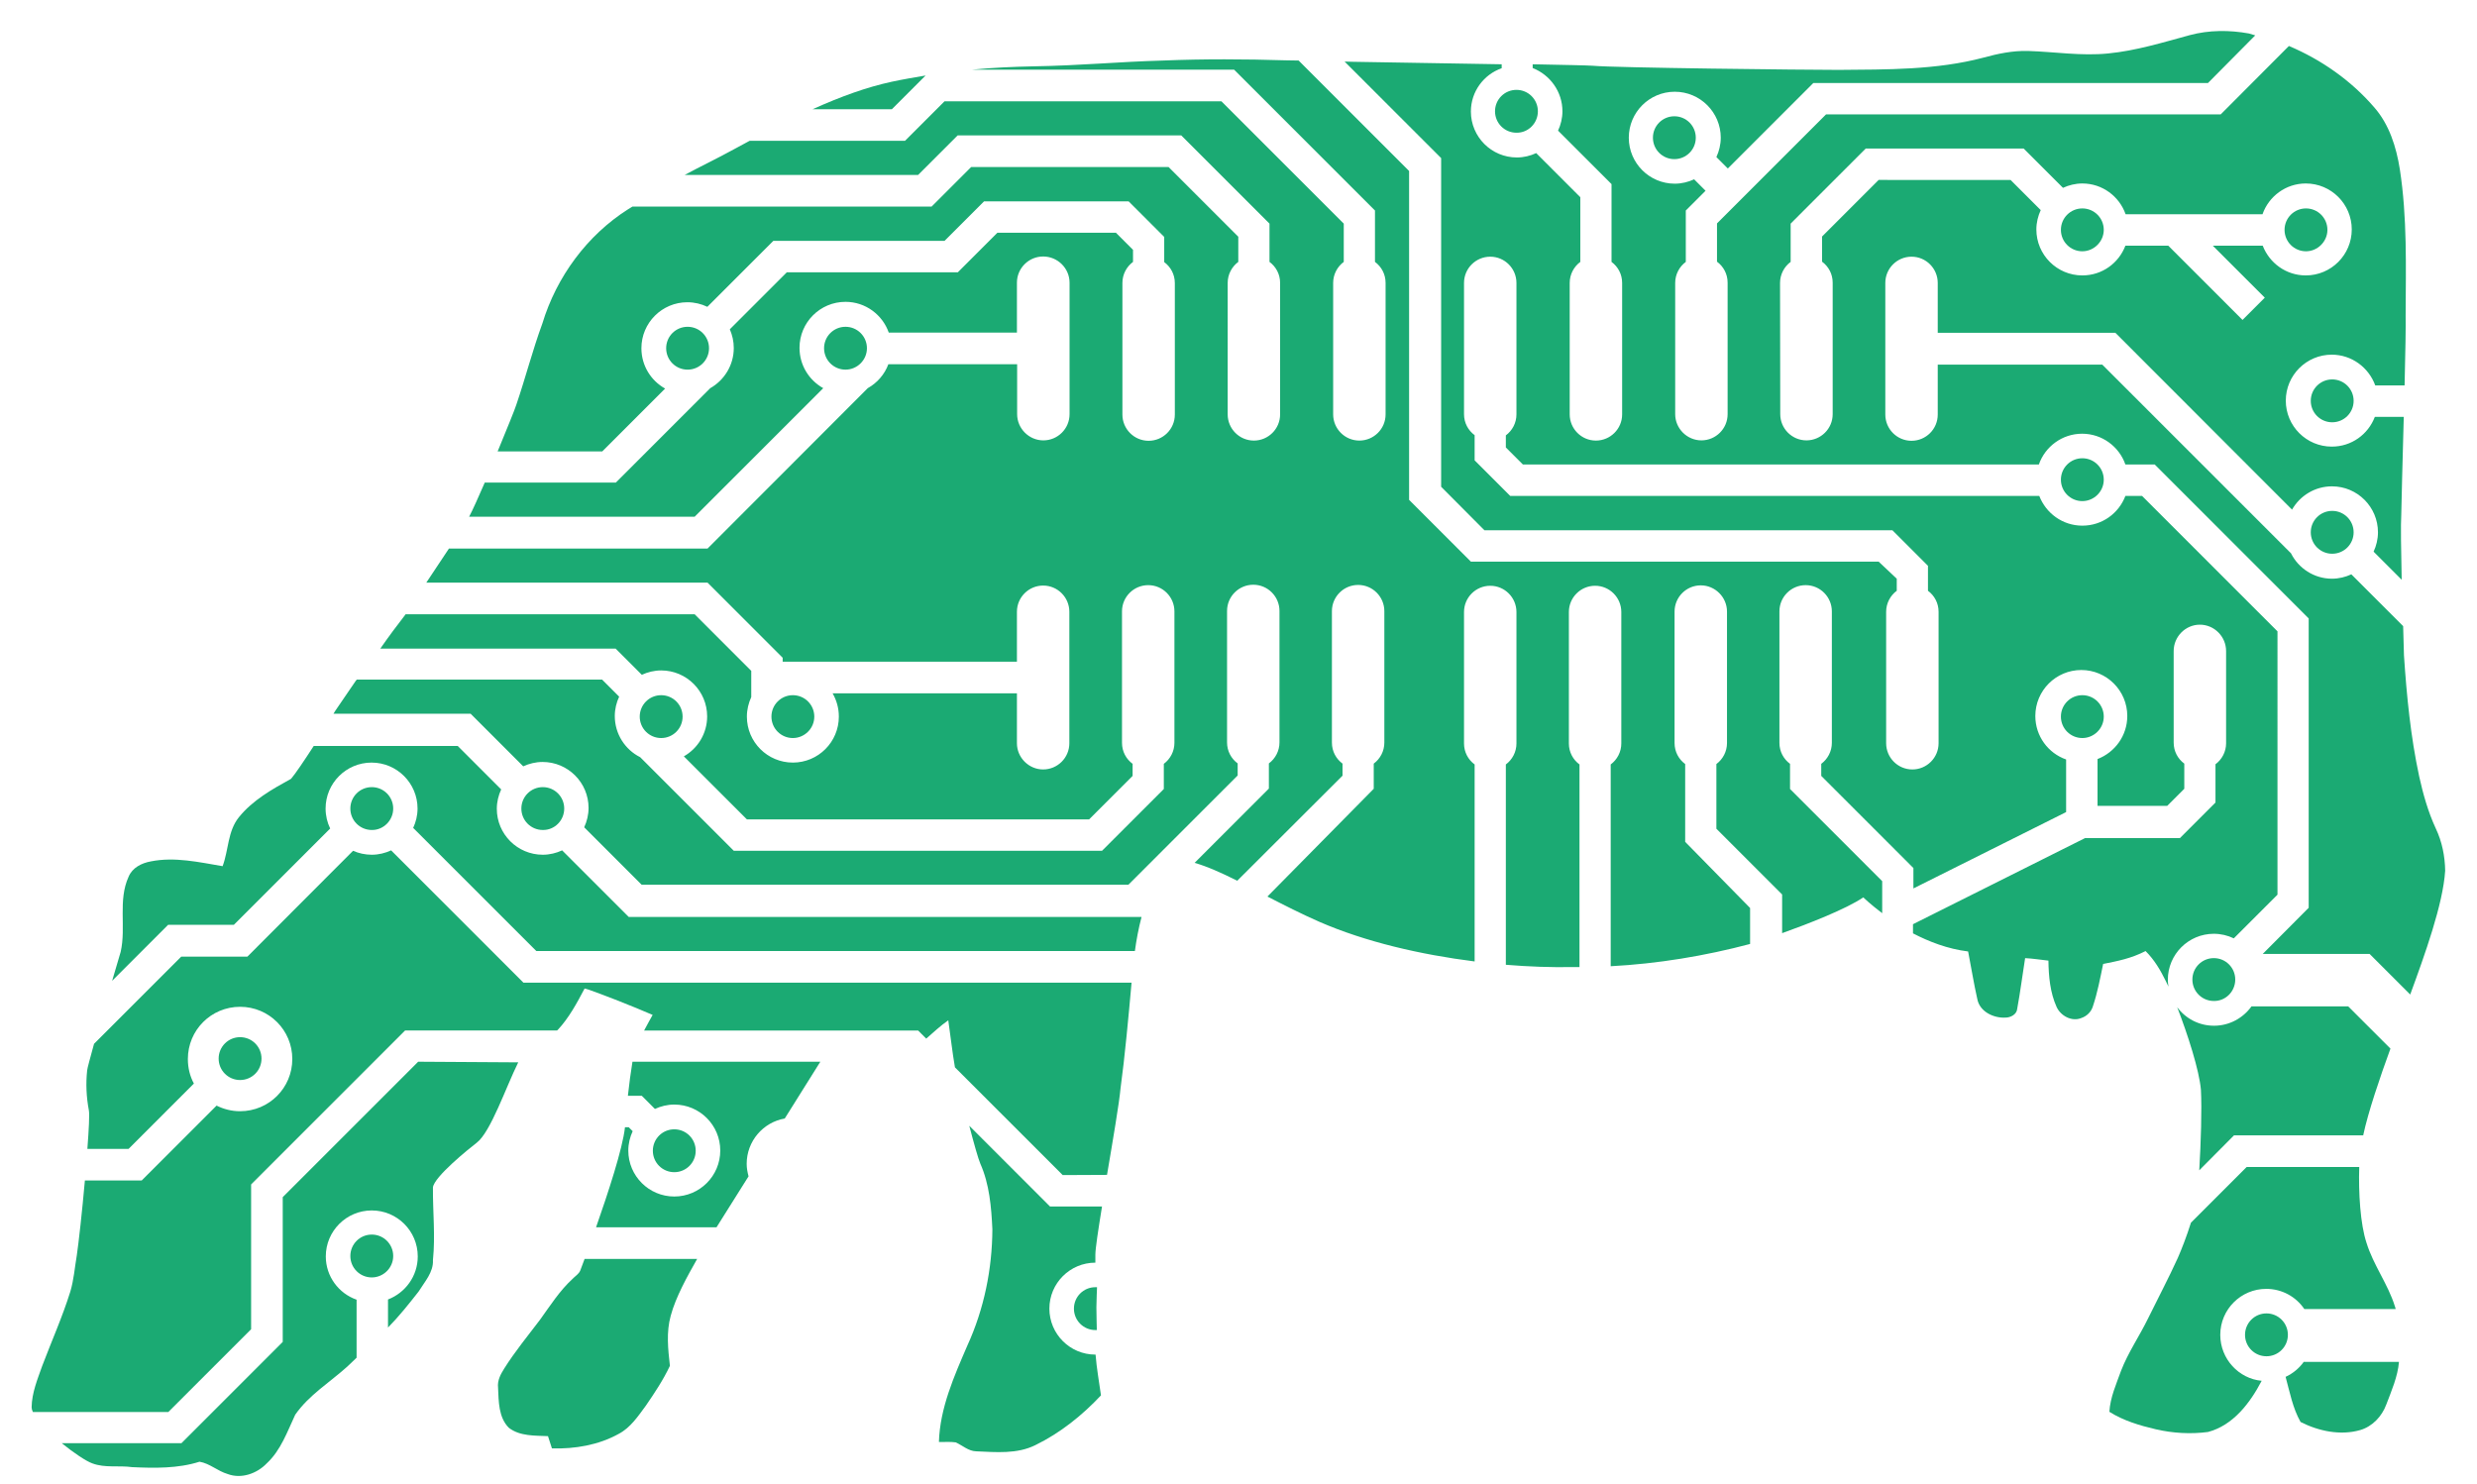 <?xml version="1.0" encoding="utf-8"?>
<!-- Generator: Adobe Illustrator 21.0.2, SVG Export Plug-In . SVG Version: 6.00 Build 0)  -->
<svg version="1.1" id="Layer_1" xmlns="http://www.w3.org/2000/svg" xmlns:xlink="http://www.w3.org/1999/xlink" x="0px" y="0px"
	 viewBox="0 0 1190.6 713.5" enable-background="new 0 0 1190.6 713.5" xml:space="preserve">
<g id="Layer_2">
</g>
<g id="Layer_1_1_">
	<g>
		<path fill="#1BAA73" d="M201,510.4l-65.1,65.1v69.6l-48.7,48.7H29.7c5.8,4.7,11.8,8.7,14.7,9.7c6.1,2.3,12.7,0.9,19.1,1.8
			c10.8,0.5,22,0.7,32.4-2.6c4.9,0.8,8.7,4.5,13.5,5.9c6.6,2.5,14.1-0.2,18.8-5.1c6.8-6.3,9.9-15.3,13.7-23.4
			c6.6-9.5,16.7-15.6,25.1-23.2c0,0,1.9-1.8,4.4-4.2v-27.9c-8.6-3-14.8-11.2-14.8-20.8c0-12.2,9.9-22.1,22.1-22.1
			c12.2,0,22.1,9.9,22.1,22.1c0,9.5-6,17.5-14.3,20.7v13.5c5.3-5.4,10-11.3,14.7-17.3c2.9-4.7,7.2-9.3,6.9-15.1
			c1.2-11.7-0.1-23.3,0-35c0.6-5.1,17.2-18.5,21.1-21.5c6.7-5.2,14-26.7,19.9-38.6L201,510.4L201,510.4z"/>
		<path fill="#1BAA73" d="M53.9,471.5l26.9-26.9h31.6l46.3-46.3c-1.4-2.9-2.2-6.2-2.2-9.6c0-12.2,9.9-22.1,22.1-22.1
			c12.2,0,22.1,9.9,22.1,22.1c0,3.3-0.8,6.5-2.1,9.3l59.2,59.2h287.7c0.7-5.3,1.8-11.1,3.2-16.4H302.2l-32-32
			c-2.8,1.3-6,2.1-9.3,2.1c-12.2,0-22.1-9.9-22.1-22.1c0-3.3,0.8-6.5,2.1-9.3L220,358.6h-69.2c-4.4,6.8-8.9,13.5-10.9,15.8
			c-9.1,5-18.5,10.3-25.1,18.5c-5.4,6.7-4.9,15.8-7.8,23.5c-11.3-1.9-23-4.6-34.5-2.3c-4.4,0.8-8.9,3-10.7,7.4
			c-5.2,11.4-1.1,24.2-3.8,36.1C57.4,459.6,55.8,464.9,53.9,471.5z"/>
		<path fill="#1BAA73" d="M301.8,526.8h6.7l6.3,6.3c2.8-1.3,6-2.1,9.3-2.1c12.2,0,22.1,9.9,22.1,22.1c0,12.2-9.9,22.1-22.1,22.1
			c-12.2,0-22.1-9.9-22.1-22.1c0-3.3,0.8-6.5,2.1-9.3l-1.9-1.9h-1.8c-1.1,10.3-8.2,31.8-13.9,48.1h57.9c4.2-6.7,9.6-15.3,15.4-24.5
			c-0.5-1.9-0.9-3.9-0.9-6c0-10.9,7.9-20,18.3-21.8c6.5-10.3,12.5-19.9,17.1-27.3H304C303.2,515.3,302.4,521.2,301.8,526.8z"/>
		<path fill="#1BAA73" d="M1073.8,545.8h62.1c2.3-11,8.3-28.6,13.1-41.7l-20.3-20.3h-46.5c-4,5.6-10.6,9.3-18,9.3
			c-7.3,0-13.7-3.5-17.7-8.9c5.1,13.2,10.6,30.3,11.4,39.7c0.5,9.2,0,25.5-0.8,38.7L1073.8,545.8z"/>
		<path fill="#1BAA73" d="M428.7,52.5l16.2-16.2c-5.3,0.9-10.7,1.8-16.3,3c-12,2.6-24.2,7-38,13.2H428.7z"/>
		<path fill="#1BAA73" d="M532.1,564.8c2.9-17.1,5.9-34.8,6.5-41.6c2-14.5,3.9-35,5.3-50.8H251.6L188,408.8c-2.8,1.3-6,2.1-9.3,2.1
			c-3.2,0-6.3-0.7-9-1.9l-50.8,50.9H87.1l-41.9,41.9c-1.8,6.6-3.2,11.6-3.3,12.7c-0.7,6.4-0.4,12.8,0.8,19.2c0.4,1.9,0,9.3-0.7,18.6
			h19.8l31.4-31.4c-1.9-3.5-2.9-7.5-2.9-11.8c0-13.9,11.2-25.1,25.1-25.1s25.1,11.2,25.1,25.1c0,13.9-11.2,25.1-25.1,25.1
			c-4.1,0-7.9-1-11.3-2.7l-36,36H40.8c-1.3,14.8-3,30-3.9,36.1c-1,5.8-1.4,11.6-3.1,17.3c-3.8,12.2-9,23.8-13.5,35.7
			c-2.3,6.5-5,13-5.1,19.9c0,0.7,0.2,1.5,0.6,2.3h65.1l39.8-39.8v-69.6l74-74h73c0.1-0.1,0.3-0.2,0.4-0.3
			c5.4-5.8,9.2-12.9,12.9-19.9c3,0.6,24.8,9.2,32.7,12.7c-0.7,1.3-2.5,4.4-4.1,7.5h131.7l3.9,3.9c3.5-3,6.8-6.2,10.6-8.8
			c1.1,7.5,1.9,15.1,3.2,22.6l51.8,51.8L532.1,564.8L532.1,564.8z"/>
		<path fill="#1BAA73" d="M1041,471.6c0.4,0.8,0.8,1.7,1.3,2.7c-0.2-1.1-0.3-2.2-0.3-3.3c0-12.2,9.9-22.1,22.1-22.1
			c3.4,0,6.7,0.8,9.6,2.2l21-21V303.5l-65.1-65.1h-8c-3.2,8.4-11.2,14.3-20.7,14.3c-9.5,0-17.5-6-20.7-14.3H725.9l-17.1-17.1v-12.1
			c-3.1-2.3-5.1-5.9-5.1-10.1V136c0-7,5.7-12.6,12.6-12.6c7,0,12.6,5.7,12.6,12.6v63.2c0,4.1-2,7.8-5.1,10.1v5.8l8.2,8.2H980
			c3-8.6,11.2-14.8,20.8-14.8c9.6,0,17.8,6.2,20.8,14.8h14.1l74,74v139.1l-22.1,22.2h51.4l19.5,19.5c7-19.1,15.8-43.5,16.8-59.5
			c-0.1-7-1.5-14-4.5-20.3c-3.7-8-6.1-16.5-8-25.1c-4.1-19.1-6-38.6-7.3-58.1c0-1.6-0.2-7-0.4-14.1l-24.9-24.9
			c-2.8,1.3-6,2.1-9.3,2.1c-8.6,0-16.1-5-19.7-12.2l-90.7-90.7h-79.1v24c0,7-5.7,12.6-12.6,12.6c-7,0-12.6-5.7-12.6-12.6V136
			c0-7,5.7-12.6,12.6-12.6c7,0,12.6,5.7,12.6,12.6v24h85.4l84.9,85c3.8-6.7,11-11.2,19.2-11.2c12.2,0,22.1,9.9,22.1,22.1
			c0,3.3-0.8,6.5-2.1,9.3l13.5,13.5c-0.3-13.6-0.5-26.8-0.2-31.2c0.1-5.2,0.6-26,1.2-47.1h-13.9c-3.2,8.4-11.2,14.3-20.7,14.3
			c-12.2,0-22.1-9.9-22.1-22.1c0-12.2,9.9-22.1,22.1-22.1c9.6,0,17.8,6.2,20.9,14.8h14.1c0.4-15.6,0.6-29.2,0.5-33.6
			c0.1-23.5,0.8-47.1-2.8-70.4c-1.7-10.7-5.1-21.5-12.3-29.7c-11.1-12.9-25.4-22.9-41-29.5L1067.4,55H877.7l-42,42l-10.4,10.4v18.4
			c3.1,2.3,5.1,5.9,5.1,10.1v63.2c0,7-5.7,12.6-12.6,12.6s-12.6-5.7-12.6-12.6V136c0-4.1,2-7.8,5.1-10.1v-24.7l9.5-9.5l-5.5-5.5
			c-2.8,1.3-6,2.1-9.3,2.1c-12.2,0-22.1-9.9-22.1-22.1c0-12.2,9.9-22.1,22.1-22.1s22.1,9.9,22.1,22.1c0,3.3-0.8,6.5-2.1,9.3l5.5,5.5
			l41.1-41.1h189.7L1084,17l-3-0.9c-9.4-1.7-19.2-1.7-28.5,0.8c-12.9,3.5-25.8,7.5-39.2,8.8c-12.8,1.3-25.7-0.8-38.5-1.2
			c-7.3-0.2-14.5,1.3-21.4,3.2c-22.7,6-46.4,5.7-69.7,5.9c-15.8,0-108.2-1-118.2-2c-2.9-0.2-14.2-0.4-28.8-0.7v1.8
			C745.1,36,751,44.1,751,53.5c0,3.3-0.8,6.5-2.1,9.3l25.7,25.7v37.4c3.1,2.3,5.1,5.9,5.1,10.1v63.2c0,7-5.7,12.6-12.6,12.6
			c-7,0-12.6-5.7-12.6-12.6V136c0-4.1,2-7.8,5.1-10.1V94.8l-21.2-21.2c-2.8,1.3-6,2.1-9.3,2.1c-12.2,0-22.1-9.9-22.1-22.1
			c0-9.6,6.2-17.8,14.8-20.8v-1.9c-28.6-0.5-62.1-1-71.6-1.2l-3.9-0.1l46.4,46.4V234l20.8,20.9h196.1l17.1,17.1V284
			c3.1,2.3,5.1,5.9,5.1,10.1v63.2c0,7-5.7,12.6-12.6,12.6c-7,0-12.6-5.7-12.6-12.6v-63.2c0-4.1,2-7.8,5.1-10.1v-5.8L903,270H707
			l-29.7-29.7V82.2l-53.1-53.1l-6.2-0.1c-19.6-0.6-39.2-0.7-58.9,0.1c-21.9,0.6-39,2.4-62.7,2.8c-9.1,0.2-19,0.6-29.3,1.6h126.1
			l67.7,67.7v24.7c3.1,2.3,5.1,5.9,5.1,10.1v63.2c0,7-5.7,12.6-12.6,12.6c-7,0-12.6-5.7-12.6-12.6V136c0-4.1,2-7.8,5.1-10.1v-18.4
			l-58.8-58.8H454l-19,19h-74.7c-2.5,1.3-5,2.7-7.6,4.1c-7.8,4.3-15.8,8.1-23.6,12.3h112.2l19-19h107.5l42.4,42.4v18.4
			c3.1,2.3,5.1,5.9,5.1,10.1v63.2c0,7-5.7,12.6-12.6,12.6c-7,0-12.6-5.7-12.6-12.6V136c0-4.1,2-7.8,5.1-10.1v-12.1l-33.5-33.5h-94.9
			l-19,19H304c-0.7,0.5-1.5,0.9-2.1,1.3c-19.7,12.5-34.4,32.5-41.2,54.9c-4.7,12.8-8.1,26.1-12.5,39c-0.7,2.3-4.6,11.8-9,22.5h50.3
			l30.2-30.2c-6.8-3.8-11.4-11-11.4-19.4c0-12.2,9.9-22.1,22.1-22.1c3.4,0,6.7,0.8,9.6,2.2l31.7-31.7H454l19-19h69.5l17.1,17.1v12.1
			c3.1,2.3,5.1,5.9,5.1,10.1v63.2c0,7-5.7,12.6-12.6,12.6c-7,0-12.6-5.7-12.6-12.6V136c0-4.1,2-7.8,5.1-10.1v-5.8l-8.2-8.2h-57
			l-19,19h-82.2l-27.4,27.4c1.2,2.8,1.9,5.8,1.9,9c0,8.3-4.6,15.5-11.3,19.3l-45.4,45.4h-63c-3,6.9-5.7,13-7.5,16.4h108.4l61.8-61.8
			c-6.8-3.8-11.4-11-11.4-19.4c0-12.2,9.9-22.1,22.1-22.1c9.6,0,17.8,6.2,20.8,14.8h61.6v-24c0-7,5.7-12.6,12.6-12.6
			c7,0,12.7,5.7,12.7,12.6v63.2c0,7-5.7,12.6-12.6,12.6s-12.6-5.7-12.6-12.6v-24H427c-1.8,4.9-5.4,9-9.9,11.5l-77,77.1H215.8
			c-3.4,5.2-7.4,11.1-10.9,16.4h135.2l36.1,36.1v1.9h112.6v-24c0-7,5.7-12.6,12.6-12.6c7,0,12.6,5.7,12.6,12.6v63.2
			c0,7-5.7,12.6-12.6,12.6s-12.6-5.7-12.6-12.6v-24h-88.6c1.9,3.3,3,7.1,3,11.2c0,12.2-9.9,22.1-22.1,22.1s-22.1-9.9-22.1-22.1
			c0-3.4,0.8-6.5,2.1-9.4v-9.4v-3.2l-27.2-27.2h-139c0,0,0,0.1,0,0.1c-4.2,5.4-8.2,10.8-12.1,16.4h113.1l12.6,12.6
			c2.8-1.3,6-2.1,9.3-2.1c12.2,0,22.1,9.9,22.1,22.1c0,8.2-4.5,15.4-11.2,19.2l30.3,30.3h164.5l20.9-20.9v-5.8
			c-3.1-2.3-5.1-5.9-5.1-10.1v-63.2c0-7,5.7-12.6,12.6-12.6c7,0,12.6,5.7,12.6,12.6v63.2c0,4.1-2,7.8-5.1,10.1v12.1l-29.7,29.7h-177
			l-45-45c-7.2-3.6-12.2-11.1-12.2-19.8c0-3.3,0.8-6.5,2.1-9.3l-8.2-8.2H171.5l-0.5,0.6c-3.1,4.7-6.4,9.2-9.5,13.9
			c0,0-0.5,0.7-1.2,1.9h65.9l25.3,25.3c2.8-1.3,6-2.1,9.3-2.1c12.2,0,22.1,9.9,22.1,22.1c0,3.3-0.8,6.5-2.1,9.3l27.6,27.6h234
			l52.5-52.5v-5.8c-3.1-2.3-5.1-5.9-5.1-10.1v-63.2c0-7,5.7-12.6,12.6-12.6c7,0,12.6,5.7,12.6,12.6v63.2c0,4.1-2,7.8-5.1,10.1v12.1
			l-35.7,35.7c6,1.7,12.9,4.8,20.5,8.6l50.6-50.5v-5.8c-3.1-2.3-5.1-5.9-5.1-10.1v-63.2c0-7,5.7-12.6,12.6-12.6
			c7,0,12.6,5.7,12.6,12.6v63.2c0,4.1-2,7.8-5.1,10.1v12.1L609.2,431c8,4.1,16.4,8.4,25.1,12.2c22.1,9.6,48.4,15.7,74.5,19v-94.7
			c-3.1-2.3-5.1-5.9-5.1-10.1v-63.2c0-7,5.7-12.6,12.6-12.6c7,0,12.6,5.7,12.6,12.6v63.2c0,4.1-2,7.8-5.1,10.1v96.3
			c11,0.9,21.9,1.3,32.2,1.1c0.9,0,2,0,3.2,0v-97.4c-3.1-2.3-5.1-5.9-5.1-10.1v-63.2c0-7,5.7-12.6,12.6-12.6c7,0,12.6,5.7,12.6,12.6
			v63.2c0,4.1-2,7.8-5.1,10.1v97c22.6-1.2,45.1-4.9,67-10.7v-17.3L810,404.7v-37.4c-3.1-2.3-5.1-5.9-5.1-10.1v-63.2
			c0-7,5.7-12.6,12.6-12.6s12.6,5.7,12.6,12.6v63.2c0,4.1-2,7.8-5.1,10.1v31.1l31.6,31.6v18.6c12.6-4.5,31-11.7,39-17.2
			c0,0,3.4,3.3,9.1,7.6v-15.4l-44.3-44.3v-12.1c-3.1-2.3-5.1-5.9-5.1-10.1v-63.2c0-7,5.7-12.6,12.6-12.6c7,0,12.6,5.7,12.6,12.6
			v63.2c0,4.1-2,7.8-5.1,10.1v5.8l44.3,44.3v9.8l73.4-36.7v-25.3c-8.6-3-14.8-11.2-14.8-20.9c0-12.2,9.9-22.1,22.1-22.1
			c12.2,0,22.1,9.9,22.1,22.1c0,9.5-6,17.5-14.3,20.7v22.5h33.5l8.2-8.2v-12.1c-3.1-2.3-5.1-5.9-5.1-10.1V332v-19
			c0-7,5.7-12.7,12.6-12.7s12.6,5.7,12.6,12.7v19v25.3c0,4.1-2,7.8-5.1,10.1v18.4l-17.1,17.1h-45.6l-82.7,41.4v4.4
			c7.7,4,16.7,7.5,26.5,8.7c1.5,7.6,2.7,15.3,4.4,22.8c1.1,6.1,7.8,9.3,13.5,9c2.5,0,5.5-1.5,5.7-4.3c1.5-8.1,2.5-16.2,3.8-24.3
			c3.8,0.2,7.5,0.8,11.2,1.2c0.1,7.5,0.8,15.3,3.9,22.2c1.9,4.3,7.3,7.3,11.9,5.4c2.7-0.9,4.8-3,5.6-5.7c2.2-6.6,3.5-13.5,4.9-20.3
			c7-1.4,13.4-2.6,20.4-6.2C1035.6,461.5,1038.5,466.5,1041,471.6z M855.6,136c0-4.1,2-7.8,5.1-10.1v-18.4l36.1-36.1h75.9l18.9,18.9
			c2.8-1.3,6-2.1,9.3-2.1c9.6,0,17.8,6.2,20.8,14.8h23.6h42.2c3-8.6,11.2-14.8,20.8-14.8c12.2,0,22.1,9.9,22.1,22.1
			s-9.9,22.1-22.1,22.1c-9.5,0-17.5-6-20.7-14.3h-24l25,25l-10.7,10.7l-35.7-35.7h-20.6c-3.2,8.4-11.2,14.3-20.7,14.3
			c-12.2,0-22.1-9.9-22.1-22.1c0-3.3,0.8-6.5,2.1-9.3l-14.5-14.5H903l-27.2,27.2v12.1c3.1,2.3,5.1,5.9,5.1,10.1v63.2
			c0,7-5.7,12.6-12.6,12.6c-7,0-12.6-5.7-12.6-12.6L855.6,136L855.6,136z"/>
		<path fill="#1BAA73" d="M1067.2,641.7c0-12.2,9.9-22.1,22.1-22.1c7.6,0,14.3,3.8,18.3,9.7h43.9c-0.1-0.5-0.2-0.9-0.4-1.4
			c-3.3-10.6-10.3-19.7-13.6-30.4c-3-9-3.9-24.2-3.5-36.5h-54.1l-26.8,26.8c-2,6.4-4.5,12.8-6.3,16.9c-4.5,9.9-9.6,19.5-14.4,29.3
			c-4.1,8.4-9.5,16.2-12.9,25c-2.3,6.4-5.2,12.8-5.6,19.7c6.8,4.3,14.6,6.6,22.3,8.4c8.2,1.9,16.8,2.4,25.1,1.3
			c12.1-3.2,20.2-13.9,25.8-24.6C1076.1,662.8,1067.2,653.3,1067.2,641.7z"/>
		<path fill="#1BAA73" d="M335.1,605.2H281c-1.2,3.3-2,5.3-2.1,5.6c-0.7,1.7-2.5,2.7-3.7,4c-6.2,5.7-10.7,12.8-15.6,19.6
			c-5.9,7.8-12.1,15.3-17.3,23.6c-1.7,2.7-3.3,5.7-2.9,9.1c0.3,6.6,0.2,14.3,5.2,19.3c5.3,4.1,12.5,3.7,18.8,4
			c0.6,1.9,1.3,3.9,1.9,5.9c11,0.3,22.4-1.6,32.1-7c5.7-3,9.3-8.5,13-13.5c4.2-6.1,8.4-12.4,11.6-19.2c-0.9-8-1.8-16.2,0.4-24.1
			C324.8,623.5,330.4,613.5,335.1,605.2z"/>
		<path fill="#1BAA73" d="M1107.4,654.6c-2.2,3.1-5.3,5.7-8.8,7.3c2,7.3,3.4,15,7.2,21.7c8.7,4.4,19.1,6.6,28.6,3.9
			c5.9-1.7,10.5-6.6,12.6-12.3c2.5-6.6,5.5-13.4,6.1-20.5H1107.4z"/>
		<path fill="#1BAA73" d="M526.5,651.2c-12.2,0-22.1-9.9-22.1-22.1c0-12.2,9.9-22.1,22.1-22.1c0-1.4,0-2.6,0-3.8
			c0-3,1.4-12.1,3.2-23.2h-25l-38.8-38.8c2.2,8.4,4.3,15.9,5.3,18.2c4.4,9.9,5.3,20.9,5.8,31.6c-0.1,19.1-4,38.3-12,55.8
			c-6.4,14.8-13.2,30.1-13.7,46.4c2.7,0.1,5.4-0.2,8.1,0.2c3.3,1.5,6.1,4.2,9.8,4.3c9.5,0.4,19.7,1.4,28.5-3
			c11.9-5.8,22.5-14.3,31.5-23.9c-0.9-6.5-2.1-13.1-2.6-19.6C526.6,651.2,526.5,651.2,526.5,651.2z"/>
	</g>
</g>
<g id="Layer_3">
	<path fill="#1BAA73" d="M527.3,618.8c-0.4,0-0.4,0-0.8,0c-5.7,0-10.3,4.6-10.3,10.3s4.6,10.3,10.3,10.3c0.4,0,0.4,0,0.7,0
		c0,0-0.2-8.2-0.2-10.9C527,626,527.3,618.8,527.3,618.8z"/>
	<path fill="#1BAA73" d="M1011.2,230.6c0-5.7-4.6-10.3-10.3-10.3c-5.7,0-10.3,4.6-10.3,10.3c0,5.7,4.6,10.3,10.3,10.3
		C1006.5,240.9,1011.2,236.3,1011.2,230.6"/>
	<path fill="#1BAA73" d="M1011.2,110.5c0-5.7-4.6-10.3-10.3-10.3c-5.7,0-10.3,4.6-10.3,10.3c0,5.7,4.6,10.3,10.3,10.3
		C1006.5,120.8,1011.2,116.1,1011.2,110.5"/>
	<path fill="#1BAA73" d="M1118.7,110.5c0-5.7-4.6-10.3-10.3-10.3c-5.7,0-10.3,4.6-10.3,10.3c0,5.7,4.6,10.3,10.3,10.3
		C1114,120.8,1118.7,116.1,1118.7,110.5"/>
	<path fill="#1BAA73" d="M1131.3,192.7c0-5.7-4.6-10.3-10.3-10.3c-5.7,0-10.3,4.6-10.3,10.3s4.6,10.3,10.3,10.3
		C1126.7,203,1131.3,198.4,1131.3,192.7"/>
	<path fill="#1BAA73" d="M1011.2,344.5c0-5.7-4.6-10.3-10.3-10.3c-5.7,0-10.3,4.6-10.3,10.3c0,5.7,4.6,10.3,10.3,10.3
		C1006.5,354.8,1011.2,350.2,1011.2,344.5"/>
	<path fill="#1BAA73" d="M1131.3,255.9c0-5.7-4.6-10.3-10.3-10.3c-5.7,0-10.3,4.6-10.3,10.3c0,5.7,4.6,10.3,10.3,10.3
		C1126.7,266.2,1131.3,261.6,1131.3,255.9"/>
	<path fill="#1BAA73" d="M815.1,66.2c0-5.7-4.6-10.3-10.3-10.3c-5.7,0-10.3,4.6-10.3,10.3c0,5.7,4.6,10.3,10.3,10.3
		C810.5,76.5,815.1,71.9,815.1,66.2"/>
	<path fill="#1BAA73" d="M739.2,53.5c0-5.7-4.6-10.3-10.3-10.3c-5.7,0-10.3,4.6-10.3,10.3c0,5.7,4.6,10.3,10.3,10.3
		C734.6,63.9,739.2,59.2,739.2,53.5"/>
	<path fill="#1BAA73" d="M1099.7,641.7c0-5.7-4.6-10.3-10.3-10.3c-5.7,0-10.3,4.6-10.3,10.3c0,5.7,4.6,10.3,10.3,10.3
		C1095.1,652,1099.7,647.4,1099.7,641.7"/>
	<path fill="#1BAA73" d="M1074.4,470.9c0-5.7-4.6-10.3-10.3-10.3c-5.7,0-10.3,4.6-10.3,10.3c0,5.7,4.6,10.3,10.3,10.3
		C1069.8,481.3,1074.4,476.6,1074.4,470.9"/>
	<path fill="#1BAA73" d="M391.4,344.5c0-5.7-4.6-10.3-10.3-10.3c-5.7,0-10.3,4.6-10.3,10.3c0,5.7,4.6,10.3,10.3,10.3
		C386.7,354.8,391.4,350.2,391.4,344.5"/>
	<path fill="#1BAA73" d="M340.8,167.4c0-5.7-4.6-10.3-10.3-10.3s-10.3,4.6-10.3,10.3c0,5.7,4.6,10.3,10.3,10.3
		S340.8,173.1,340.8,167.4"/>
	<path fill="#1BAA73" d="M328.1,344.5c0-5.7-4.6-10.3-10.3-10.3c-5.7,0-10.3,4.6-10.3,10.3c0,5.7,4.6,10.3,10.3,10.3
		C323.5,354.8,328.1,350.2,328.1,344.5"/>
	<path fill="#1BAA73" d="M271.2,388.7c0-5.7-4.6-10.3-10.3-10.3c-5.7,0-10.3,4.6-10.3,10.3c0,5.7,4.6,10.3,10.3,10.3
		C266.6,399.1,271.2,394.4,271.2,388.7"/>
	<path fill="#1BAA73" d="M189,603.8c0-5.7-4.6-10.3-10.3-10.3c-5.7,0-10.3,4.6-10.3,10.3c0,5.7,4.6,10.3,10.3,10.3
		C184.3,614.1,189,609.5,189,603.8"/>
	<path fill="#1BAA73" d="M334.4,553.2c0-5.7-4.6-10.3-10.3-10.3c-5.7,0-10.3,4.6-10.3,10.3c0,5.7,4.6,10.3,10.3,10.3
		C329.8,563.5,334.4,558.9,334.4,553.2"/>
	<path fill="#1BAA73" d="M125.7,508.9c0-5.7-4.6-10.3-10.3-10.3c-5.7,0-10.3,4.6-10.3,10.3c0,5.7,4.6,10.3,10.3,10.3
		C121.1,519.2,125.7,514.6,125.7,508.9"/>
	<path fill="#1BAA73" d="M416.7,167.4c0-5.7-4.6-10.3-10.3-10.3c-5.7,0-10.3,4.6-10.3,10.3c0,5.7,4.6,10.3,10.3,10.3
		C412,177.7,416.7,173.1,416.7,167.4"/>
	<path fill="#1BAA73" d="M189,388.7c0-5.7-4.6-10.3-10.3-10.3c-5.7,0-10.3,4.6-10.3,10.3c0,5.7,4.6,10.3,10.3,10.3
		C184.3,399.1,189,394.4,189,388.7"/>
</g>
</svg>
